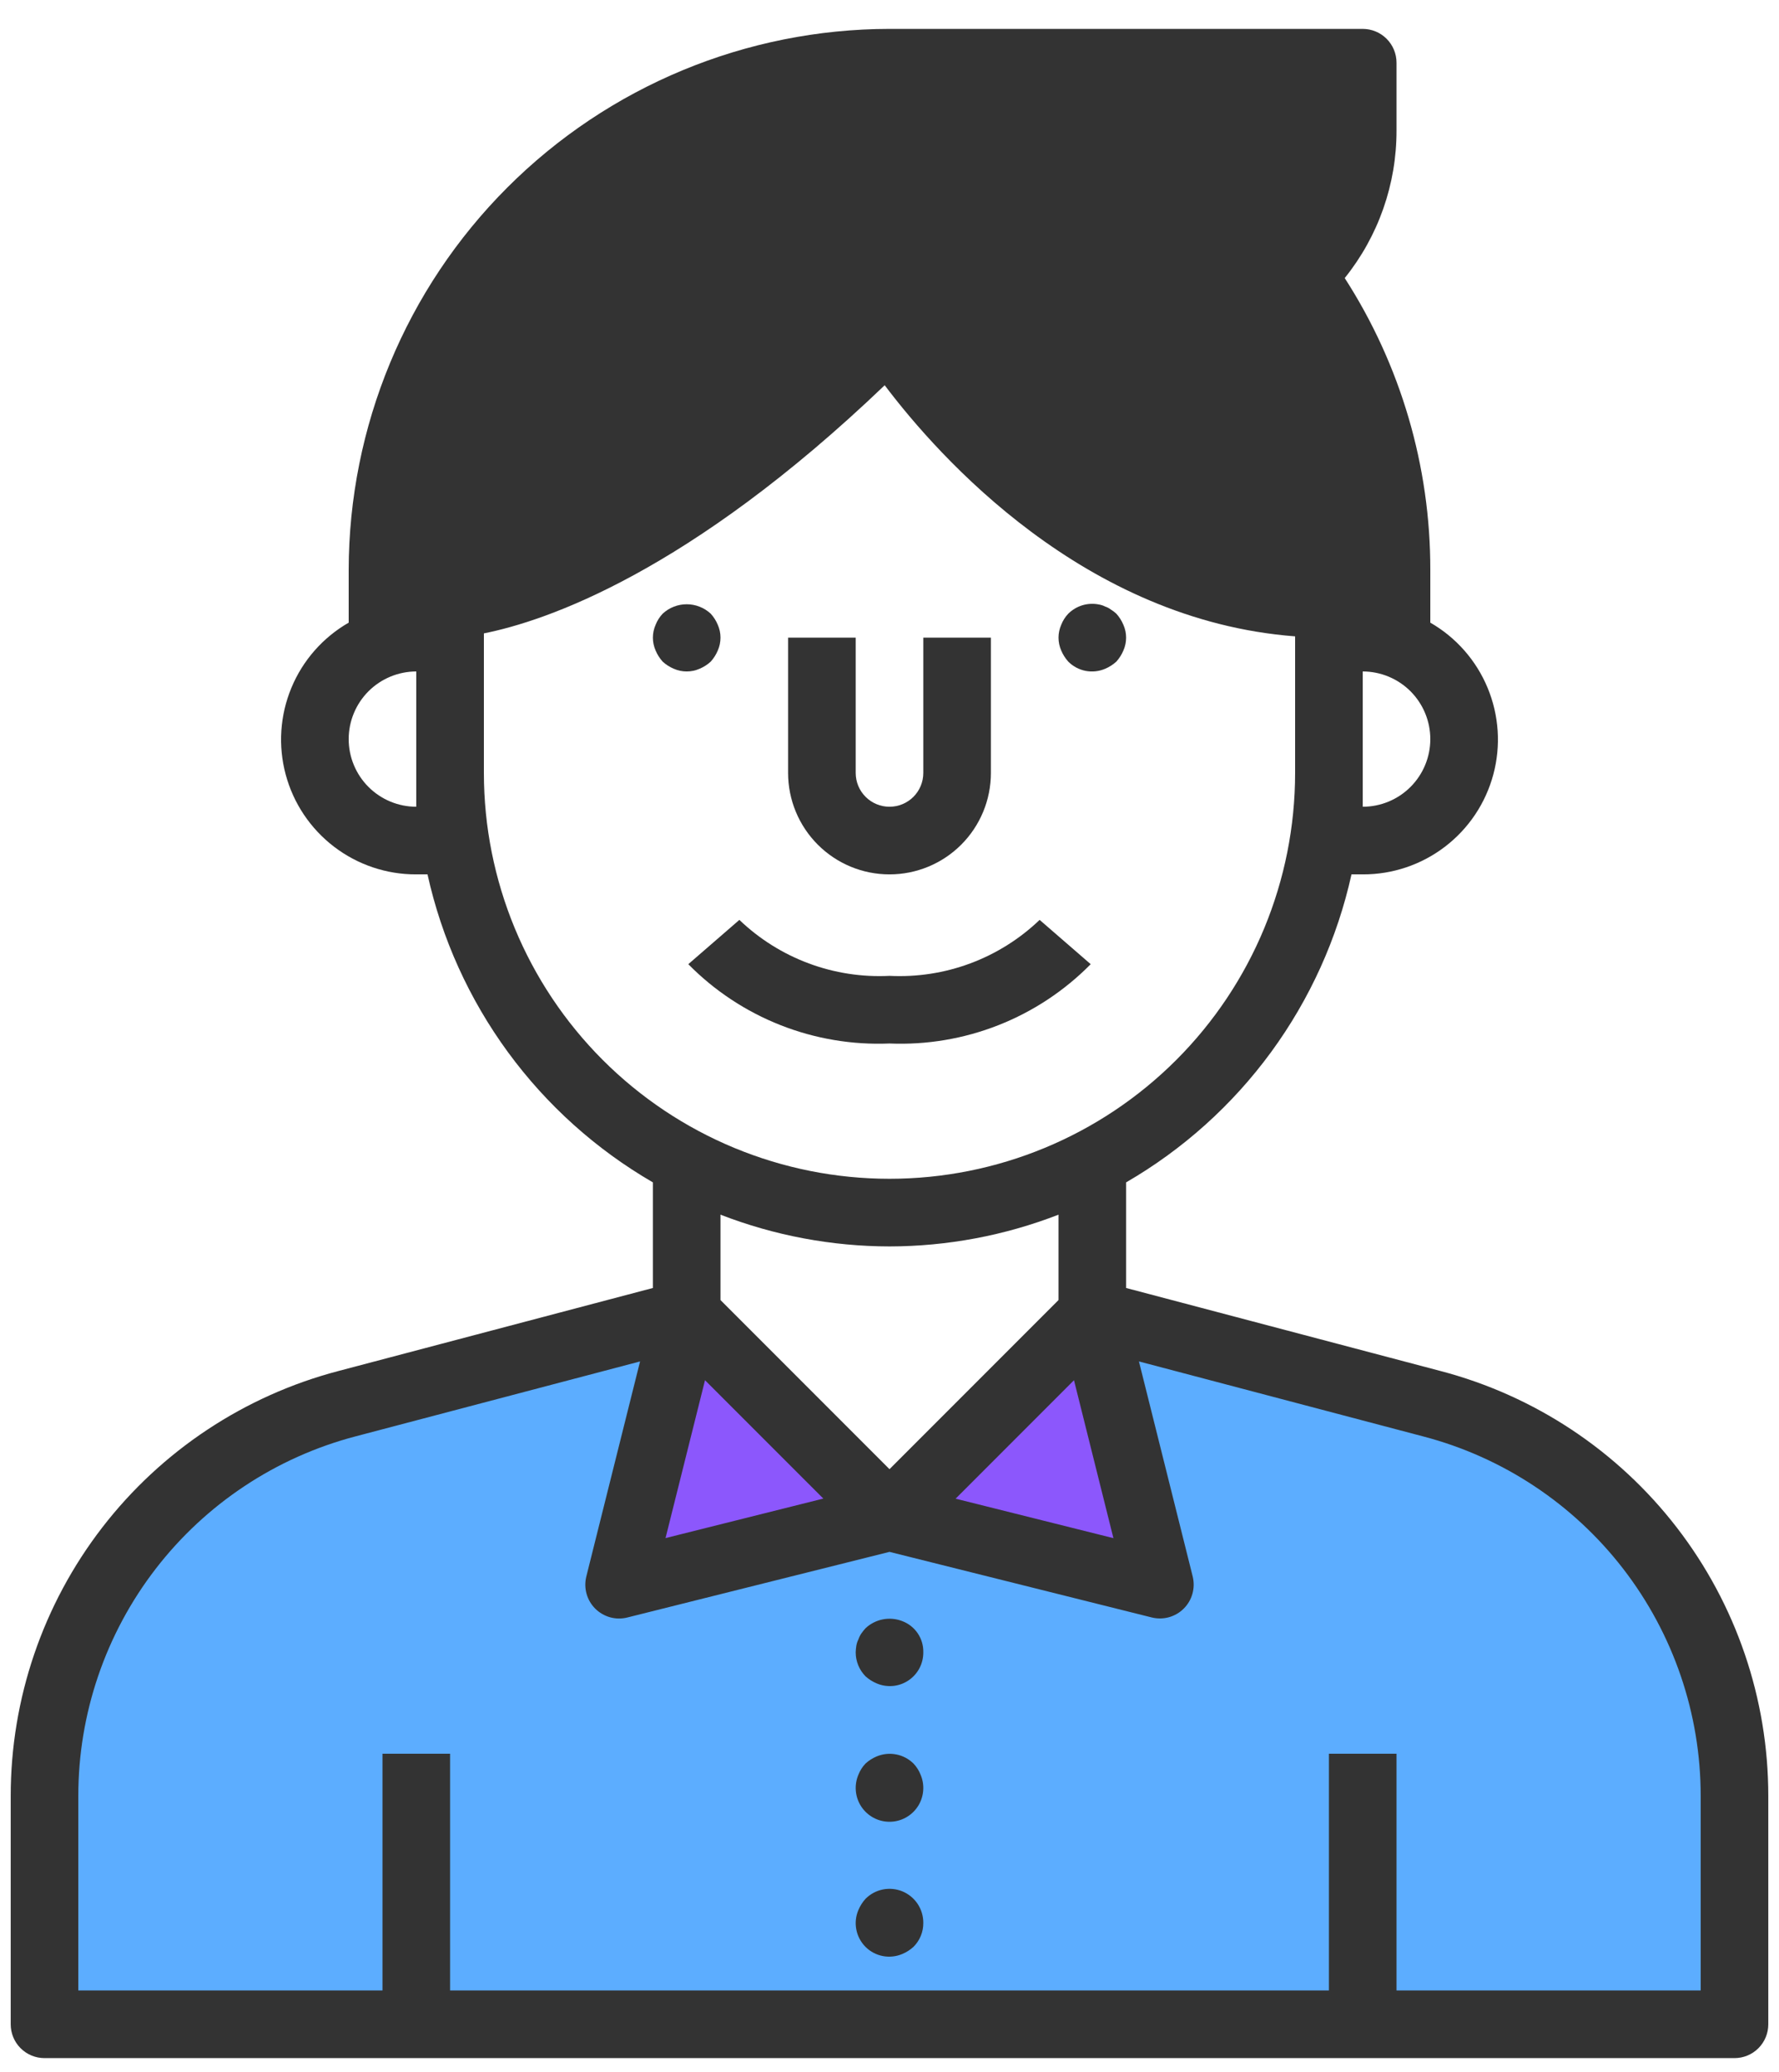 <svg width="61" height="71" viewBox="0 0 61 71" fill="none" xmlns="http://www.w3.org/2000/svg">
<path d="M19.5 19.49L14 21.99L13 19.49L16 9.49L24.5 2.99L46 1.99L47 4.99L44.5 9.49L47 14.99L48 21.99L46 20.99L36.5 17.99L30.5 10.99L27 14.99L19.5 19.49Z" fill="#333333"/>
<path d="M8 48.99C11.833 47.823 20.1 45.49 22.5 45.49L31 51.99L35 47.49L38 45.49L52 49.49L55 51.99L59 58.49L59.5 68.99H1.5V67.99L2.5 55.49L8 48.99Z" fill="#5CADFF"/>
<path d="M21 53.99L23 45.49L29.5 51.49L21 53.99Z" fill="#8C57FC"/>
<path d="M37 45.49C37 45.09 33.333 49.323 31.5 51.49L39.5 53.49C38.667 50.99 37 45.89 37 45.49Z" fill="#8C57FC"/>
<path d="M49.397 46.983L38.613 44.137V40.518C40.562 39.39 42.255 37.869 43.585 36.053C44.915 34.236 45.854 32.163 46.341 29.964H46.726C47.745 29.968 48.737 29.634 49.547 29.015C50.357 28.396 50.94 27.527 51.204 26.542C51.469 25.558 51.4 24.514 51.009 23.572C50.619 22.631 49.928 21.845 49.044 21.337V19.534C49.05 15.986 48.031 12.511 46.109 9.529C47.263 8.095 47.89 6.308 47.885 4.467V2.149C47.885 1.841 47.763 1.547 47.545 1.329C47.328 1.112 47.033 0.99 46.726 0.99H30.5C25.584 0.996 20.87 2.951 17.394 6.428C13.918 9.904 11.962 14.617 11.956 19.534V21.337C11.072 21.845 10.381 22.631 9.991 23.572C9.6 24.514 9.531 25.558 9.796 26.542C10.06 27.527 10.643 28.396 11.453 29.015C12.263 29.634 13.255 29.968 14.274 29.964H14.659C15.146 32.163 16.085 34.236 17.415 36.053C18.745 37.869 20.439 39.39 22.387 40.518V44.137L11.609 46.981C8.388 47.825 5.538 49.712 3.504 52.347C1.47 54.982 0.367 58.217 0.367 61.546V69.369C0.367 69.677 0.489 69.972 0.706 70.189C0.924 70.406 1.218 70.528 1.526 70.528H59.474C59.782 70.528 60.077 70.406 60.294 70.189C60.511 69.972 60.633 69.677 60.633 69.369V61.546C60.634 58.218 59.531 54.984 57.498 52.349C55.465 49.714 52.616 47.827 49.397 46.983ZM36.826 47.298L38.178 52.71L32.767 51.357L36.826 47.298ZM46.726 27.646V23.01C47.34 23.01 47.93 23.255 48.365 23.689C48.799 24.124 49.044 24.714 49.044 25.328C49.044 25.943 48.799 26.533 48.365 26.967C47.93 27.402 47.34 27.646 46.726 27.646ZM14.274 19.534C14.279 15.232 15.99 11.107 19.032 8.065C22.074 5.023 26.198 3.312 30.5 3.308H45.567V4.467C45.568 5.237 45.415 6 45.117 6.71C44.818 7.42 44.38 8.062 43.828 8.6C43.63 8.794 43.507 9.052 43.483 9.329C43.459 9.605 43.535 9.881 43.697 10.106C45.67 12.853 46.73 16.151 46.726 19.534V20.692C46.726 20.385 46.604 20.09 46.386 19.873C46.169 19.656 45.874 19.534 45.567 19.534C37.065 19.534 31.543 10.892 31.482 10.805C31.389 10.658 31.265 10.533 31.117 10.44C30.97 10.347 30.803 10.289 30.63 10.269C30.457 10.25 30.282 10.27 30.118 10.327C29.953 10.384 29.804 10.478 29.681 10.601C20.968 19.314 15.475 19.534 15.433 19.534C15.126 19.534 14.831 19.656 14.614 19.873C14.396 20.09 14.274 20.385 14.274 20.692V19.534ZM14.274 27.646C13.66 27.646 13.07 27.402 12.635 26.967C12.201 26.533 11.956 25.943 11.956 25.328C11.956 24.714 12.201 24.124 12.635 23.689C13.07 23.255 13.66 23.01 14.274 23.01V27.646ZM16.592 26.487V21.705C18.714 21.281 23.613 19.63 30.335 13.202C32.209 15.683 37.186 21.256 44.408 21.807V26.487C44.408 30.176 42.943 33.713 40.334 36.322C37.726 38.93 34.189 40.395 30.5 40.395C26.811 40.395 23.274 38.93 20.666 36.322C18.058 33.713 16.592 30.176 16.592 26.487ZM30.5 42.713C32.482 42.71 34.447 42.341 36.295 41.625V44.551L30.5 50.346L24.705 44.551V41.625C26.553 42.341 28.518 42.71 30.5 42.713ZM24.174 47.298L28.231 51.354L22.82 52.708L24.174 47.298ZM58.315 68.21H47.885V60.098H45.567V68.21H15.433V60.098H13.115V68.21H2.685V61.546C2.684 58.731 3.616 55.994 5.336 53.764C7.055 51.535 9.465 49.938 12.188 49.223L21.947 46.654L20.104 54.025C20.056 54.219 20.058 54.422 20.112 54.615C20.165 54.808 20.268 54.983 20.409 55.125C20.551 55.266 20.727 55.368 20.919 55.422C21.112 55.475 21.316 55.478 21.51 55.429L30.5 53.18L39.49 55.427C39.684 55.475 39.888 55.473 40.081 55.42C40.274 55.366 40.45 55.264 40.591 55.122C40.733 54.981 40.835 54.805 40.888 54.612C40.942 54.419 40.944 54.216 40.896 54.022L39.053 46.654L48.808 49.226C51.532 49.94 53.942 51.536 55.662 53.766C57.382 55.995 58.315 58.731 58.315 61.546V68.21Z" fill="#333333"/>
<path d="M30.5 29.964C31.422 29.964 32.307 29.598 32.959 28.946C33.611 28.294 33.977 27.41 33.977 26.487V21.851H31.659V26.487C31.659 26.795 31.537 27.09 31.32 27.307C31.102 27.524 30.808 27.646 30.5 27.646C30.193 27.646 29.898 27.524 29.681 27.307C29.463 27.09 29.341 26.795 29.341 26.487V21.851H27.023V26.487C27.023 27.41 27.39 28.294 28.042 28.946C28.694 29.598 29.578 29.964 30.5 29.964Z" fill="#333333"/>
<path d="M36.631 22.674C36.793 22.836 37 22.946 37.225 22.99C37.45 23.033 37.684 23.008 37.894 22.918C38.035 22.859 38.164 22.776 38.277 22.674C38.379 22.561 38.461 22.432 38.52 22.292C38.581 22.153 38.613 22.003 38.613 21.851C38.613 21.7 38.581 21.55 38.52 21.411C38.461 21.271 38.379 21.141 38.277 21.029C38.22 20.976 38.158 20.929 38.091 20.889C38.032 20.843 37.965 20.808 37.894 20.785C37.829 20.752 37.758 20.728 37.686 20.716C37.498 20.677 37.303 20.686 37.119 20.74C36.935 20.795 36.768 20.894 36.631 21.029C36.526 21.139 36.444 21.269 36.388 21.411C36.327 21.55 36.295 21.7 36.295 21.851C36.295 22.003 36.327 22.153 36.388 22.292C36.447 22.432 36.529 22.561 36.631 22.674Z" fill="#333333"/>
<path d="M24.369 22.674C24.471 22.561 24.553 22.432 24.612 22.292C24.674 22.153 24.705 22.003 24.705 21.851C24.705 21.7 24.674 21.55 24.612 21.411C24.554 21.271 24.471 21.141 24.369 21.029C24.145 20.822 23.851 20.707 23.546 20.707C23.241 20.707 22.947 20.822 22.723 21.029C22.619 21.139 22.536 21.269 22.48 21.411C22.419 21.55 22.387 21.7 22.387 21.851C22.387 22.003 22.419 22.153 22.48 22.292C22.539 22.432 22.621 22.561 22.723 22.674C22.836 22.777 22.965 22.859 23.106 22.918C23.244 22.979 23.395 23.01 23.546 23.01C23.698 23.01 23.848 22.979 23.986 22.918C24.127 22.859 24.256 22.777 24.369 22.674Z" fill="#333333"/>
<path d="M30.941 55.554C30.729 55.471 30.497 55.45 30.273 55.493C30.05 55.536 29.843 55.642 29.677 55.798C29.628 55.853 29.581 55.91 29.538 55.971C29.494 56.036 29.459 56.106 29.434 56.18C29.4 56.246 29.377 56.316 29.364 56.389C29.351 56.465 29.343 56.543 29.341 56.621C29.34 56.928 29.461 57.224 29.677 57.444C29.79 57.546 29.919 57.628 30.06 57.687C30.235 57.762 30.427 57.792 30.616 57.775C30.807 57.758 30.989 57.693 31.148 57.587C31.307 57.481 31.437 57.337 31.526 57.169C31.615 57 31.661 56.812 31.659 56.621C31.664 56.39 31.598 56.164 31.469 55.973C31.341 55.782 31.156 55.636 30.941 55.554Z" fill="#333333"/>
<path d="M31.323 60.434C31.16 60.273 30.953 60.164 30.728 60.121C30.503 60.077 30.271 60.102 30.06 60.19C29.919 60.249 29.79 60.331 29.677 60.434C29.572 60.544 29.49 60.674 29.434 60.816C29.359 60.992 29.328 61.185 29.346 61.375C29.363 61.566 29.427 61.75 29.533 61.91C29.639 62.069 29.782 62.2 29.951 62.291C30.12 62.382 30.308 62.429 30.5 62.429C30.692 62.429 30.88 62.382 31.049 62.291C31.218 62.2 31.361 62.069 31.467 61.91C31.573 61.75 31.637 61.566 31.654 61.375C31.672 61.185 31.641 60.992 31.566 60.816C31.51 60.674 31.428 60.544 31.323 60.434Z" fill="#333333"/>
<path d="M29.677 65.07C29.575 65.182 29.493 65.312 29.434 65.452C29.343 65.663 29.318 65.896 29.362 66.121C29.405 66.346 29.515 66.553 29.677 66.716C29.839 66.878 30.046 66.987 30.271 67.031C30.497 67.074 30.73 67.049 30.941 66.959C31.081 66.9 31.21 66.818 31.323 66.715C31.431 66.607 31.516 66.479 31.574 66.338C31.632 66.197 31.661 66.045 31.659 65.892C31.66 65.662 31.593 65.437 31.466 65.245C31.339 65.053 31.157 64.904 30.945 64.815C30.732 64.727 30.498 64.704 30.272 64.749C30.047 64.795 29.839 64.906 29.677 65.07Z" fill="#333333"/>
<path d="M37.399 33.041L35.648 31.523C34.966 32.176 34.157 32.683 33.272 33.013C32.387 33.343 31.443 33.488 30.5 33.441C29.556 33.488 28.613 33.343 27.728 33.013C26.843 32.683 26.034 32.176 25.352 31.523L23.601 33.041C24.497 33.95 25.575 34.662 26.763 35.13C27.951 35.598 29.224 35.812 30.5 35.759C31.776 35.812 33.049 35.598 34.237 35.13C35.425 34.662 36.502 33.95 37.399 33.041Z" fill="#333333"/>
</svg>

